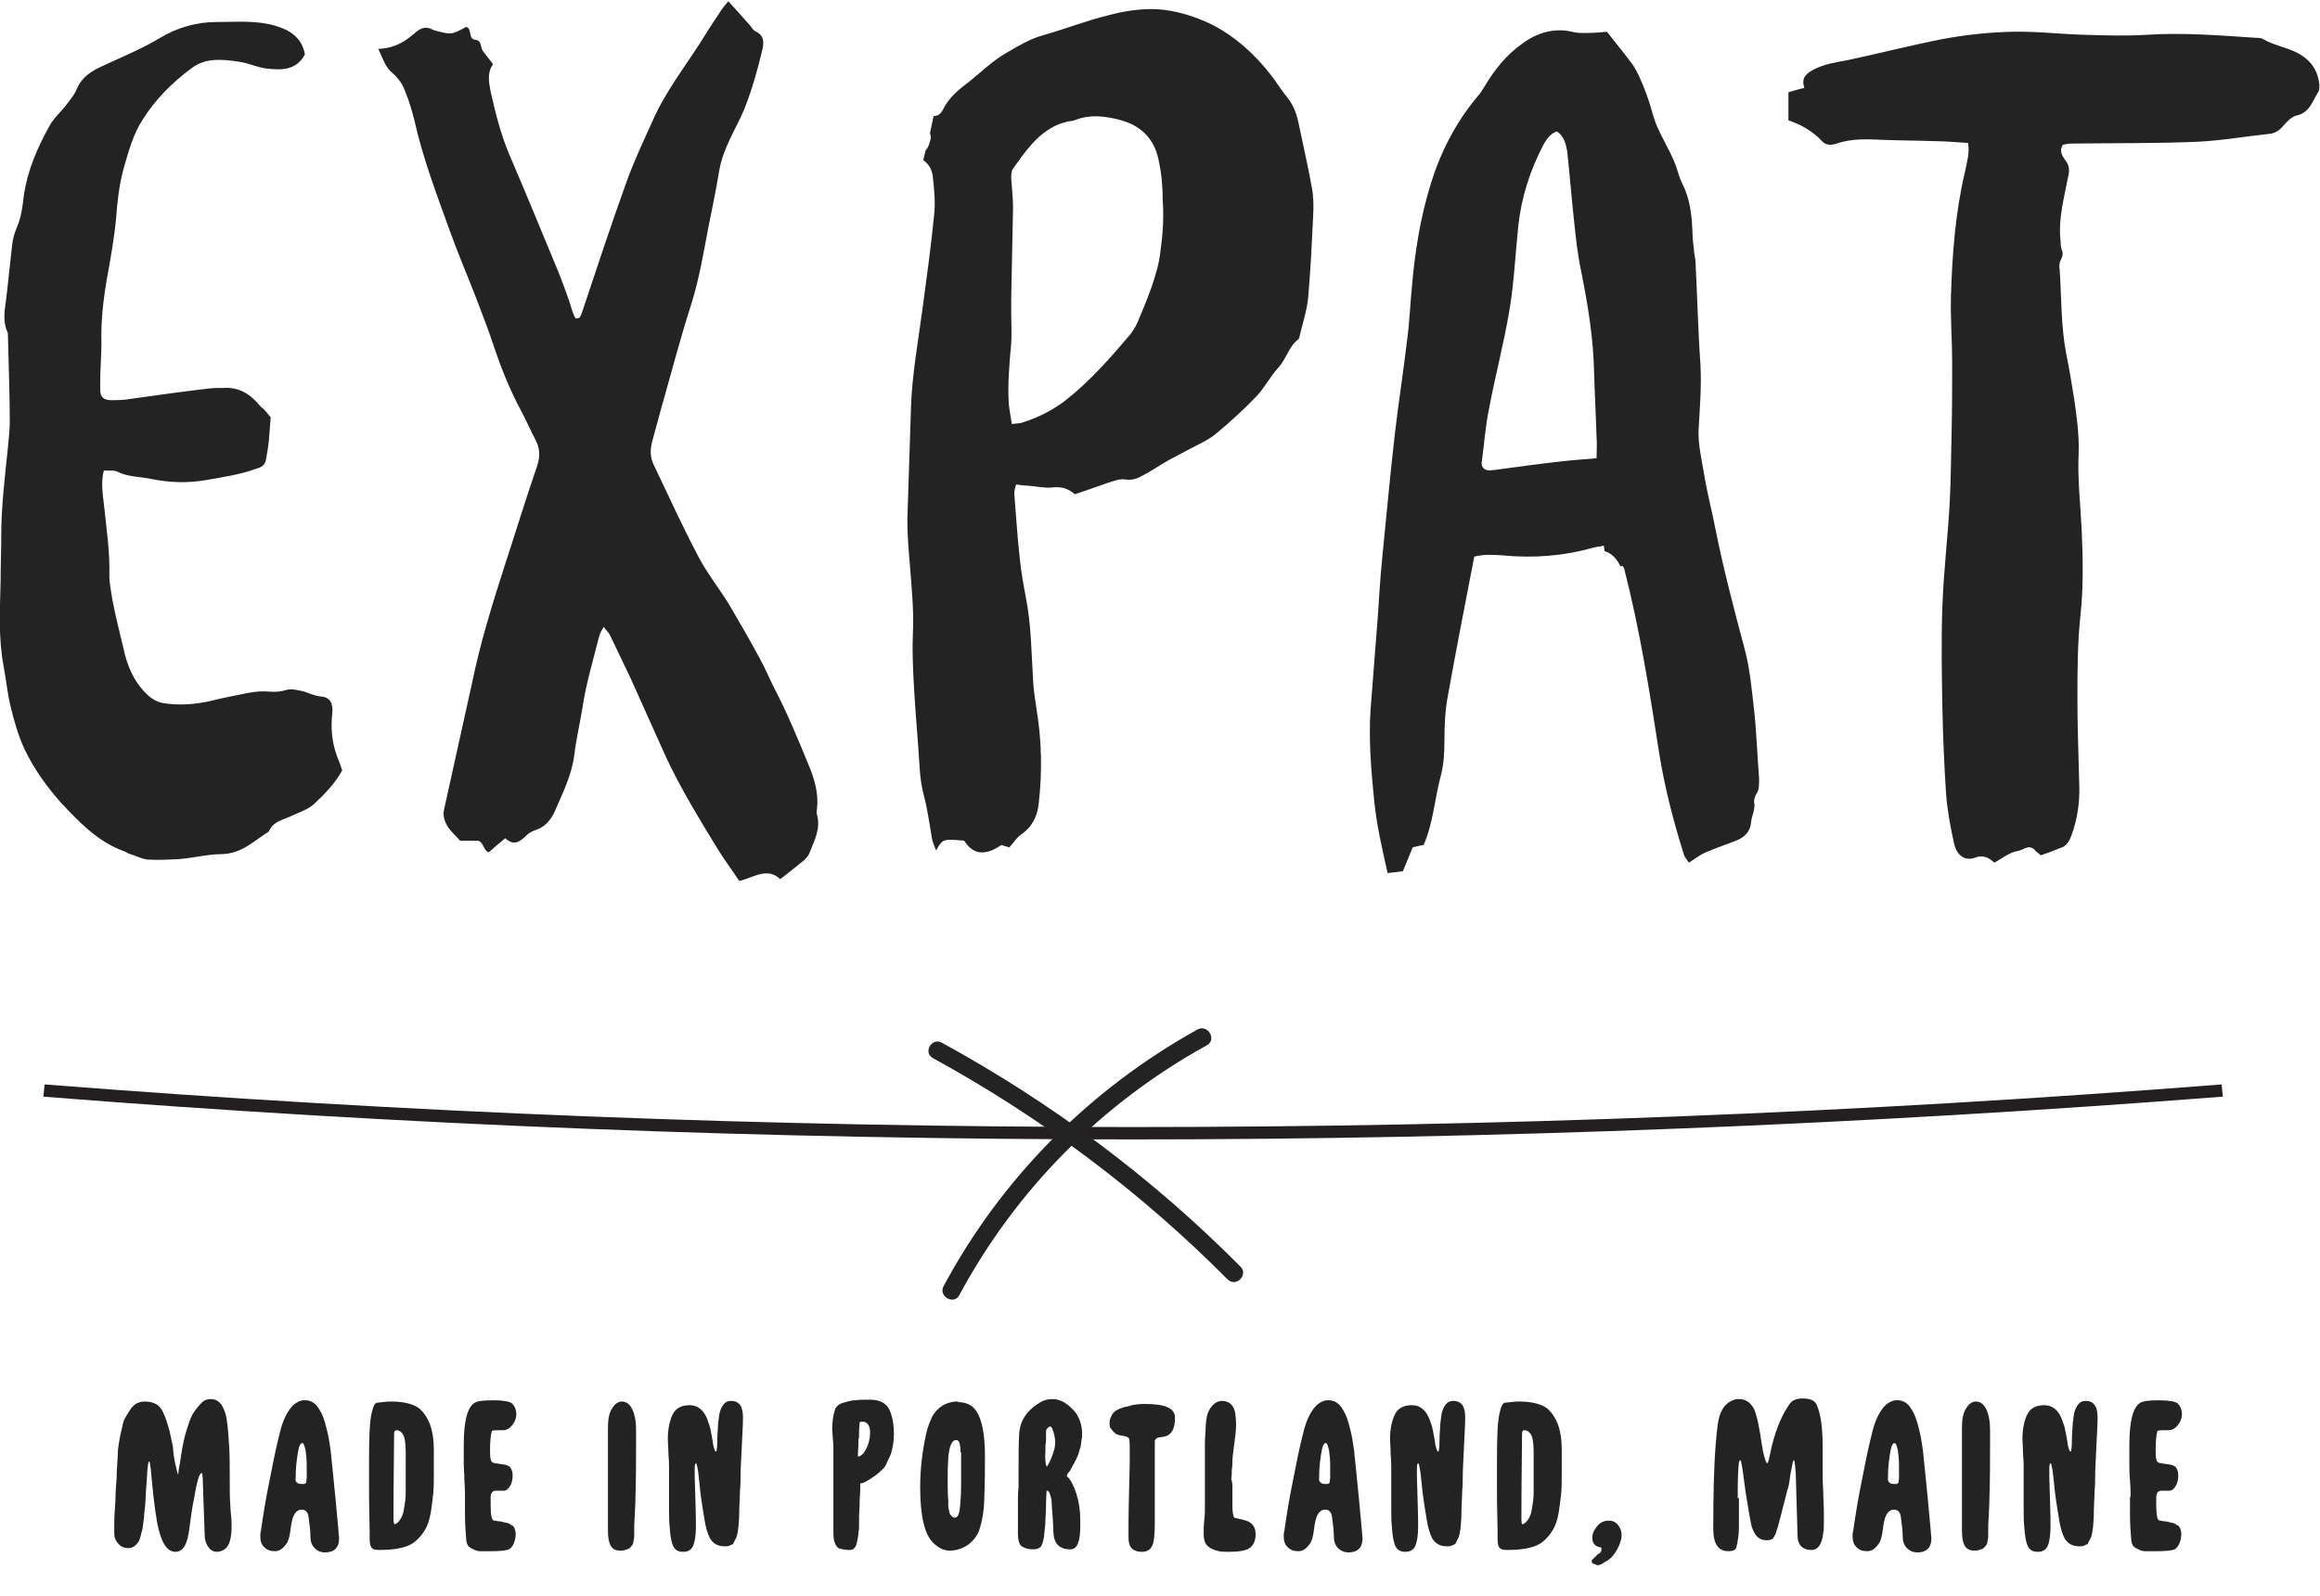 <?xml version="1.0" encoding="utf-8"?>
<!-- Generator: Adobe Illustrator 19.0.0, SVG Export Plug-In . SVG Version: 6.00 Build 0)  -->
<svg version="1.1" id="Layer_1" xmlns="http://www.w3.org/2000/svg" xmlns:xlink="http://www.w3.org/1999/xlink" x="0px" y="0px"
	 viewBox="-7 176.8 379.7 261.2" style="enable-background:new -7 176.8 379.7 261.2;" xml:space="preserve">
<style type="text/css">
	.st0{fill:#231F20;}
	.st1{fill:#232323;}
	.st2{enable-background:new    ;}
</style>
<g id="XMLID_339_">
	<g id="XMLID_92_">
		<g id="XMLID_100_">
			<path class="st0" d="M178.4,363.3c-59.6,0-119.2-2.3-178.3-7l0.2-2c118.2,9.3,238.1,9.3,356.3,0l0.2,2
				C297.6,360.9,238,363.3,178.4,363.3z"/>
		</g>
		<g id="XMLID_93_">
			<g id="XMLID_97_">
				<g id="XMLID_98_">
					<g id="XMLID_99_">
						<path class="st1" d="M150,388.8c9.3-17.3,23.3-31.4,40.5-40.9c1.7-0.9,0.2-3.5-1.5-2.6c-17.5,9.7-32,24.2-41.5,41.9
							C146.4,388.9,149.1,390.5,150,388.8L150,388.8z"/>
					</g>
				</g>
			</g>
			<g id="XMLID_94_">
				<g id="XMLID_95_">
					<g id="XMLID_96_">
						<path class="st1" d="M145.7,350c17.7,9.7,33.9,21.8,48.2,36.2c1.4,1.4,3.5-0.8,2.1-2.1c-14.5-14.6-30.9-26.8-48.8-36.6
							C145.5,346.5,144,349.1,145.7,350L145.7,350z"/>
					</g>
				</g>
			</g>
		</g>
	</g>
</g>
<g id="XMLID_336_">
	<g id="XMLID_40_" class="st2">
		<path class="st1" d="M22.1,418.1C22.1,418.1,22.1,418.1,22.1,418.1c0.1-0.1,0.1-0.1,0.1-0.2l0-0.1c0-0.3,0.2-1.1,0.4-2.5
			c0.2-1.4,0.4-2.3,0.5-2.8c0.1-0.5,0.3-1.2,0.6-2.1c0.3-1,0.6-1.8,1-2.4c0.4-0.6,0.9-1.2,1.4-1.7c0.3-0.3,0.8-0.5,1.4-0.5
			c0.7,0,1.3,0.3,1.8,1c0.4,0.7,0.7,1.5,0.8,2.3c0.2,1.3,0.3,2.8,0.4,4.3c0.1,1.5,0.1,3.3,0.1,5.3c0,2,0,3.5,0.1,4.5
			c0,0.2,0,0.7,0.1,1.5s0.1,1.5,0.1,1.9c0,2.1-0.4,3.4-1.3,3.9c-0.4,0.2-0.8,0.3-1.1,0.3c-0.6,0-1.1-0.3-1.4-0.8
			c-0.4-0.5-0.6-1.2-0.6-1.9l-0.3-8.6c0-1.1-0.1-1.6-0.2-1.6c-0.4,0-0.8,1.5-1.3,4.5c-0.2,0.8-0.4,2.3-0.7,4.5
			c-0.3,2.6-1,3.9-2.3,3.9c-1.4,0-2.4-1.6-3-4.9c-0.2-1.1-0.4-2.6-0.6-4.3c-0.2-1.7-0.3-3.1-0.4-4.1c-0.1-1-0.2-1.5-0.3-1.5
			c-0.1,0-0.2,0.5-0.3,1.6c0,0.6-0.1,1.6-0.2,3.1c-0.1,1.4-0.1,2.4-0.2,3.1c0,0.1-0.1,0.5-0.1,0.9c0,0.5-0.1,0.8-0.1,1
			c0,0.2-0.1,0.5-0.1,0.9c-0.1,0.4-0.1,0.7-0.2,0.9c-0.1,0.2-0.1,0.5-0.2,0.8c-0.1,0.3-0.2,0.6-0.3,0.8c-0.1,0.2-0.3,0.4-0.5,0.6
			c-0.3,0.3-0.7,0.5-1.2,0.5c-0.6,0-1.2-0.2-1.6-0.7c-0.5-0.5-0.7-1.1-0.7-1.7v-1.1c0-0.9,0-1.8,0.1-2.8c0-0.4,0.1-1.1,0.1-2
			c0-0.9,0.1-1.5,0.1-2c0-0.3,0.1-0.8,0.1-1.7c0-0.9,0.1-1.5,0.1-2c0-0.4,0.1-1.1,0.1-2c0.1-0.9,0.2-1.5,0.3-2
			c0.1-0.5,0.2-1.1,0.4-1.8c0.1-0.7,0.3-1.3,0.6-1.7c0.2-0.4,0.5-0.8,0.8-1.3c0.3-0.4,0.6-0.7,1-0.9c0.4-0.2,0.8-0.3,1.3-0.3
			c1.2,0,2.1,0.4,2.6,1.1c0.5,0.7,0.9,1.8,1.3,3.2c0.1,0.2,0.3,1.3,0.7,3.1C21.4,415.5,21.8,416.9,22.1,418.1z"/>
		<path class="st1" d="M42.4,423.9c-0.2,0-0.4,0-0.5,0.1c-0.5,0.2-0.8,0.7-1,1.3c-0.2,0.7-0.3,1.4-0.4,2.2c-0.1,0.8-0.3,1.4-0.5,1.8
			c-0.6,0.9-1.2,1.4-2,1.4s-1.3-0.2-1.8-0.7s-0.6-1.1-0.6-1.9c0-0.1,0-0.4,0.1-0.7c0.4-2.8,0.8-5.2,1.2-7.2c0.2-1,0.5-2.5,0.9-4.5
			c0.1-0.5,0.4-2,1-4.4c0.5-2.1,1.3-3.7,2.3-4.6c0.5-0.4,1.1-0.7,1.6-0.7c0.2,0,0.3,0,0.5,0c0.7,0.1,1.3,0.4,1.8,1.1
			s0.9,1.5,1.2,2.6s0.5,1.9,0.6,2.5c0.1,0.6,0.2,1.3,0.3,1.9c0.1,1.1,0.6,5.5,1.3,13.3c0,0.5,0.1,0.9,0.1,1.2c0,1.5-0.8,2.3-2.3,2.3
			c-0.6,0-1.2-0.2-1.7-0.7c-0.5-0.5-0.7-1.1-0.7-2c0-0.7-0.1-1.7-0.3-3.1C43.4,424.3,43,423.9,42.4,423.9z M41.8,419.6
			c0.2,0.1,0.5,0.1,0.9,0.1c0.2,0,0.3-0.1,0.4-0.2c0-0.2,0.1-0.5,0.1-0.9c0-0.2,0-0.5,0-0.9s0-0.8,0-1.1c0-0.9-0.1-1.8-0.2-2.5
			c-0.2-0.7-0.3-1.1-0.5-1.1c-0.4,0-0.6,0.6-0.8,1.9c-0.2,1.3-0.3,2.4-0.3,3.4v0.4C41.3,419.1,41.4,419.4,41.8,419.6z"/>
		<path class="st1" d="M64,414c0,0.3,0,0.6,0,1.1c0,0.5,0,0.9,0,1.1v1.6c0,1.4,0,2.6-0.1,3.5c-0.1,0.9-0.2,1.9-0.4,3.1
			c-0.2,1.1-0.5,2.1-1,2.9c-0.5,0.8-1.1,1.5-1.8,2c-1.1,0.8-3,1.2-5.6,1.2c-0.7,0-1.1-0.1-1.3-0.4s-0.3-0.7-0.3-1.5V428v-0.6
			c-0.1-3.7-0.1-6-0.1-6.9v-4.7c0-4,0.1-6.6,0.5-8c0.2-0.9,0.5-1.4,0.8-1.4c0.9-0.1,1.6-0.2,2.2-0.2h0.1c2.1,0,3.7,0.4,4.7,1.2
			C63.2,408.8,64,410.9,64,414z M57.4,425v0.5c0,0.5,0.1,0.8,0.2,0.8c0.1,0,0.2-0.1,0.5-0.3c0.4-0.4,0.7-0.9,0.9-1.6
			c0.1-0.5,0.2-1.1,0.3-1.8c0.1-0.7,0.1-1.3,0.1-1.8c0-0.5,0-1.1,0-2c0-0.8,0-1.3,0-1.3c0-0.4,0-1.1,0-2v-1.1c0-1.5-0.2-2.5-0.5-2.9
			c-0.3-0.4-0.6-0.6-1-0.6c-0.3,0-0.4,0.2-0.4,0.7C57.5,414.3,57.4,418.8,57.4,425z"/>
		<path class="st1" d="M69.1,421.8c0-0.6,0-1.5-0.1-2.7c0-1.1-0.1-2-0.1-2.6c0-0.4,0-0.9,0-1.7s0-1.2,0-1.5c0-3.9,0.6-6.2,1.8-6.9
			c0.5-0.3,1.5-0.4,3.1-0.4c1.6,0,2.6,0.2,3,0.5c0.4,0.4,0.7,1,0.7,1.8c0,0.4-0.1,0.8-0.3,1.2c-0.5,0.9-1.1,1.4-1.9,1.4h-0.4h-0.5
			c-0.3,0-0.6,0-0.9,0.1c-0.2,0.7-0.3,1.8-0.3,3.2c0,1.2,0.1,1.9,0.5,2c0.2,0.1,0.5,0.1,1,0.2c0.5,0.1,0.9,0.1,1.2,0.2
			c0.3,0.1,0.6,0.3,0.7,0.5c0.2,0.3,0.3,0.7,0.3,1.2c0,0.6-0.1,1.2-0.4,1.7c-0.3,0.5-0.6,0.8-1.1,0.8c-0.1,0-0.3,0-0.6,0
			c-0.3,0-0.6,0-0.7,0c-0.5,0-0.8,0.4-0.8,1.1v0.4v0.2c0,0.1,0,0.2,0,0.4c0,0.2,0,0.3,0,0.4c0,1.6,0.2,2.4,0.6,2.4
			c0.1,0,0.3,0,0.6,0.1c0.3,0,0.5,0,0.6,0.1c0.1,0,0.3,0,0.5,0.1c0.2,0,0.4,0.1,0.5,0.1c0.1,0,0.3,0.1,0.4,0.2s0.3,0.2,0.4,0.2
			c0.3,0.3,0.5,0.8,0.5,1.4c0,0.5-0.1,1-0.3,1.5c-0.2,0.5-0.5,0.8-0.8,1c-0.5,0.2-1.5,0.3-3,0.3c-0.8,0-1.3,0-1.7,0
			c-0.4,0-0.8-0.1-1.3-0.4c-0.5-0.2-0.8-0.5-0.9-1c0,0-0.1-0.2-0.1-0.6c-0.1-1.1-0.2-2.5-0.2-4.2V421.8z"/>
		<path class="st1" d="M97.1,412.3v1.4c0,2.3,0,5.1-0.1,8.2c0,1.1-0.1,2.6-0.2,4.6c0,0.2,0,0.5,0,0.9c0,0.4,0,0.7,0,0.8
			c0,0.1,0,0.4-0.1,0.7c0,0.3-0.1,0.5-0.1,0.6c-0.1,0.1-0.1,0.3-0.3,0.4c-0.1,0.2-0.3,0.3-0.4,0.4c-0.2,0.1-0.4,0.1-0.6,0.2
			c-0.2,0.1-0.5,0.1-0.8,0.1c-0.8,0-1.3-0.3-1.6-0.9c-0.3-0.6-0.4-1.4-0.4-2.5c0-0.4,0-1.1,0-2.1c0-1,0-1.7,0-2.2v-6.4
			c0-0.6,0-1.6,0-3c0-1.4,0-2.4,0-3c0-1.4,0.2-2.5,0.7-3.2c0.4-0.7,1-1.1,1.6-1.1c0.8,0,1.5,0.6,1.9,1.8c0.3,0.9,0.4,1.8,0.4,2.9
			V412.3z"/>
		<path class="st1" d="M114.6,408.8c0,1-0.1,2.7-0.2,4.8c-0.1,2.2-0.2,3.8-0.2,4.8c0,0.6,0,1.5-0.1,2.6c0,1.1-0.1,1.9-0.1,2.6
			c0,2.4-0.2,4.1-0.5,4.9v0c0,0-0.1,0.1-0.1,0.2c-0.1,0.1-0.1,0.2-0.1,0.2c0,0-0.1,0.1-0.1,0.2c-0.1,0.1-0.1,0.1-0.1,0.2
			c0,0-0.1,0.1-0.1,0.2c-0.1,0.1-0.1,0.1-0.2,0.1c-0.1,0-0.1,0.1-0.2,0.1c-0.1,0-0.2,0.1-0.2,0.1c-0.3,0.1-0.5,0.1-0.8,0.1
			c-1.2,0-1.9-0.5-2.4-1.3c-0.4-0.8-0.7-1.8-0.9-3.1s-0.5-2.9-0.7-4.7c-0.2-1.8-0.3-3-0.4-3.5c-0.1-0.6-0.2-1-0.3-1
			c-0.1,0-0.2,0.3-0.2,0.8c0,0.1,0,0.4,0,0.7c0,0.3,0,0.6,0,0.7c0.1,3.5,0.2,6.2,0.2,8.1c0,1.6-0.2,2.7-0.5,3.3
			c-0.3,0.6-0.8,0.9-1.6,0.9s-1.3-0.3-1.6-0.9c-0.3-0.6-0.5-1.6-0.6-3.2c-0.1-0.9-0.1-2-0.1-3.3c0-0.1,0-0.3,0-0.6s0-0.5,0-0.7v-4.9
			c0-0.5,0-1.3-0.1-2.4c0-1.1-0.1-1.9-0.1-2.4c0-1.7,0.3-3.1,0.8-4.1c0.5-1,1.4-1.5,2.8-1.5c1.3,0,2.3,0.8,2.9,2.4
			c0.1,0.4,0.3,0.8,0.4,1.2s0.2,1,0.3,1.5c0.1,0.6,0.2,1,0.2,1.3c0.2,0.8,0.3,1.2,0.5,1.2c0.1,0,0.2-0.7,0.2-2.1
			c0-0.8,0.1-1.4,0.1-1.9c0-0.5,0.1-1.1,0.2-1.9c0.1-0.8,0.4-1.4,0.7-1.8c0.3-0.4,0.7-0.6,1.2-0.6C114,406.1,114.6,407,114.6,408.8z
			"/>
		<path class="st1" d="M135.4,405.9c1.6,0,2.7,0.6,3.2,1.7c0.5,1.2,0.7,2.5,0.7,3.9c0,1.2-0.2,2.3-0.5,3.3c-0.1,0.2-0.2,0.5-0.5,1.1
			s-0.4,0.9-0.5,1c-0.5,0.6-1.2,1.2-2.1,1.8s-1.5,0.9-1.8,0.9h-0.1h0c0,0.5,0,1.4-0.1,2.7c0,1.3-0.1,2.2-0.1,2.6c0,0.2,0,0.6,0,1.2
			s0,1.1-0.1,1.5c0,0.5-0.1,0.9-0.2,1.4c-0.1,0.5-0.2,0.9-0.4,1.1c-0.2,0.3-0.5,0.4-0.8,0.4c-0.7,0-1.2-0.1-1.6-0.2
			c-0.4-0.1-0.6-0.4-0.8-0.8c-0.2-0.4-0.3-1-0.3-1.8c0-1.4,0-3.4,0-6.2c0-2.7,0-4.8,0-6.1c0-0.2,0-0.4,0-0.8c0-0.4,0-0.6,0-0.8
			c0-0.3,0-0.8-0.1-1.5c0-0.7-0.1-1.3-0.1-1.6c0-1.3,0.2-2.4,0.5-3.3c0.2-0.4,0.6-0.8,1.3-1c0.7-0.2,1.4-0.4,1.9-0.4
			C133.7,405.9,134.5,405.9,135.4,405.9z M133.4,415v0.1c0,0.1,0,0.1,0.1,0.1c0.2,0,0.5-0.2,0.8-0.5c0.8-1.1,1.1-2.3,1.1-3.5
			c0-0.5-0.1-0.9-0.3-1.2c-0.2-0.3-0.5-0.5-0.9-0.5c-0.2,0-0.4,0-0.5,0.1c0,0.4-0.1,0.9-0.1,1.5c0,0.7,0,1.1-0.1,1.3
			C133.5,413.7,133.4,414.5,133.4,415z"/>
		<path class="st1" d="M149.8,406.3c1.3,0,2.4,0.5,3,1.5c0.9,1.3,1.4,3.8,1.4,7.3c0,2.1,0,4.3-0.1,6.5c0,2.1-0.3,3.9-0.7,5.2
			c-0.3,1.2-1,2.1-1.9,2.8c-1,0.7-2,1-3.1,1c-0.9,0-1.8-0.4-2.7-1.3c-1.4-1.4-2.1-4.4-2.1-9.1c0-2.7,0.3-5.7,1-8.8
			c0.2-1,0.6-1.9,1-2.8c0.9-1.5,2.2-2.3,3.9-2.4H149.8z M150.2,414.5c0-1.3-0.2-2-0.7-2c-0.7,0-1.1,0.9-1.3,2.8c0,0,0,0.1,0,0.1
			l0,0.2c-0.1,1.1-0.1,2.3-0.1,3.8c0,0.8,0,1.8,0.1,3.1c0,0.1,0,0.2,0,0.4c0,0.2,0,0.4,0,0.5c0,0.1,0,0.3,0.1,0.5
			c0,0.2,0.1,0.4,0.1,0.5c0,0.1,0.1,0.3,0.2,0.4c0.1,0.1,0.2,0.2,0.3,0.3s0.2,0.1,0.4,0.1c0.4,0,0.7-0.5,0.8-1.6
			c0.1-0.9,0.2-2.2,0.2-3.9c0-0.3,0-0.7,0-1.3s0-1,0-1.2V414.5z"/>
		<path class="st1" d="M159.8,411.6c0.1-2.3,1.3-4,3.5-5.3c0.5-0.3,1.2-0.5,2-0.5c1.3,0,2.6,0.8,3.8,2.3c0.6,0.9,1,2,1,3.4
			c0,0.3,0,0.7-0.1,1c0,0.3-0.1,0.6-0.1,0.8s-0.1,0.5-0.2,0.8c-0.1,0.3-0.2,0.6-0.2,0.7c0,0.1-0.2,0.4-0.3,0.7
			c-0.2,0.4-0.3,0.6-0.3,0.6c0,0.1-0.2,0.3-0.4,0.7l-0.3,0.6c0,0-0.1,0.2-0.3,0.4c-0.2,0.2-0.3,0.5-0.3,0.6c0,0,0,0.1,0.1,0.1
			c0.6,0.6,1.1,1.6,1.5,2.9c0.4,1.3,0.6,2.7,0.6,4v1.3c0,2.4-0.5,3.7-1.6,3.7c-1.8,0-2.7-0.9-2.8-2.8c0-0.1,0-0.9-0.1-2.3
			s-0.2-2.4-0.2-3c-0.2-0.9-0.4-1.4-0.6-1.5h-0.1c-0.1,0-0.1,0-0.1,0c0,0.3-0.1,1-0.1,2.3s-0.1,2.1-0.1,2.4c0,0.3,0,0.8-0.1,1.5
			s-0.1,1.3-0.2,1.7c-0.1,0.5-0.2,0.8-0.4,1.2c-0.2,0.3-0.7,0.5-1.3,0.5c-0.8,0-1.5-0.2-2-0.6c-0.3-0.3-0.5-1-0.5-1.9v-0.9V426
			c0-0.4,0-1,0-1.9c0-0.8,0-1.5,0-1.9c0-0.4,0-1.1,0.1-1.9c0-0.8,0-1.5,0-1.9C159.7,415.3,159.7,413,159.8,411.6z M164.3,416.9
			c0.3-0.4,0.6-1,0.9-1.8c0.3-0.8,0.5-1.5,0.5-2.1c0-0.9-0.2-1.7-0.5-2.4c-0.1-0.2-0.2-0.3-0.3-0.3c-0.2,0-0.3,0.1-0.5,0.3
			c-0.2,0.2-0.2,0.4-0.2,0.6c0,0.2,0,0.6,0,1c0,0.4,0,0.8-0.1,1.1c0,0.3,0,0.6,0,0.9v0.1C164,415.5,164.1,416.3,164.3,416.9
			L164.3,416.9z"/>
		<path class="st1" d="M180.4,406.6c3.3,0,4.9,0.7,4.9,2.2v0.1c0,1.5-0.4,2.5-1.3,2.9c-0.2,0.1-0.6,0.2-1.4,0.3
			c-0.1,0-0.2,0-0.2,0.1c-0.1,0-0.1,0-0.2,0.1c0,0-0.1,0.1-0.1,0.1c0,0,0,0.1-0.1,0.2c0,0.1,0,0.1,0,0.2s0,0.1,0,0.2
			c0,0.1,0,0.2,0,0.2v2.1c0,0.9,0,2.2,0,4c0,1.8,0,3.1,0,4v0.6v0.5c0,0.2,0,0.6,0,1.1v0.5c0,1.7-0.1,2.9-0.3,3.5
			c-0.3,0.9-0.9,1.3-1.8,1.3c-1.2,0-1.9-0.5-2.1-1.4c-0.1-0.4-0.1-0.8-0.1-1.3c0-0.2,0-0.5,0-0.9c0-0.4,0-0.7,0-1
			c0-2.3,0.1-5.6,0.2-10c0-0.3,0-0.7,0-1.2c0-0.5,0-0.8,0-1v-0.2c0-0.4,0-0.9-0.1-1.5c0-0.1-0.2-0.2-0.3-0.3
			c-0.3-0.1-0.6-0.2-0.9-0.2c-0.3-0.1-0.6-0.1-0.7-0.2c-0.1,0-0.3-0.1-0.5-0.3c-0.2-0.2-0.4-0.4-0.6-0.7c-0.2-0.2-0.2-0.6-0.2-1v0
			c0-0.3,0.1-0.6,0.2-0.8c0.2-0.6,0.6-1,1-1.2c0.4-0.2,1-0.5,1.8-0.6C178.4,406.7,179.3,406.6,180.4,406.6z"/>
		<path class="st1" d="M194.7,420.5c0,0.2,0,0.5,0,0.8s0,0.6,0,0.8c0,0.1,0,0.3,0,0.6c0,0.3,0,0.5,0,0.6c0,0.9,0.1,1.6,0.3,1.9
			c0.2,0.1,0.5,0.1,0.8,0.2s0.6,0.1,0.8,0.2c1.3,0.3,1.9,1.1,1.9,2.3c0,1-0.3,1.8-1,2.3c-0.6,0.4-1.7,0.6-3.3,0.6h-0.3
			c-0.5,0-0.9,0-1.4-0.1c-0.5-0.1-1-0.3-1.4-0.5c-0.6-0.4-0.9-0.8-1-1.4c-0.1-0.3-0.1-0.7-0.1-1.1c0-0.5,0-1.2,0.1-2.1
			s0.1-1.5,0.1-1.9c0-0.5,0-1.3,0-2.4v-2.8v-5.2c0-0.3,0-1.1,0.1-2.2c0-1.4,0.2-2.4,0.3-2.8c0.4-1.1,1-1.8,1.8-2.1
			c0.2,0,0.3-0.1,0.5-0.1c1.2,0,1.9,0.6,2.2,1.7c0.1,0.5,0.2,1.3,0.2,2.2c0,0.8-0.1,1.8-0.3,3.2c-0.2,1.4-0.3,2.3-0.3,2.8
			c0,0.3,0,0.8-0.1,1.4c0,0.6,0,1.1-0.1,1.5C194.7,419.3,194.7,419.8,194.7,420.5z"/>
		<path class="st1" d="M209.9,423.9c-0.2,0-0.4,0-0.5,0.1c-0.5,0.2-0.8,0.7-1,1.3c-0.2,0.7-0.3,1.4-0.4,2.2
			c-0.1,0.8-0.3,1.4-0.5,1.8c-0.6,0.9-1.2,1.4-2,1.4c-0.8,0-1.3-0.2-1.8-0.7s-0.6-1.1-0.6-1.9c0-0.1,0-0.4,0.1-0.7
			c0.4-2.8,0.8-5.2,1.2-7.2c0.2-1,0.5-2.5,0.9-4.5c0.1-0.5,0.4-2,1-4.4c0.5-2.1,1.3-3.7,2.3-4.6c0.5-0.4,1.1-0.7,1.6-0.7
			c0.2,0,0.3,0,0.5,0c0.7,0.1,1.3,0.4,1.8,1.1s0.9,1.5,1.2,2.6s0.5,1.9,0.6,2.5c0.1,0.6,0.2,1.3,0.3,1.9c0.1,1.1,0.6,5.5,1.3,13.3
			c0,0.5,0.1,0.9,0.1,1.2c0,1.5-0.8,2.3-2.3,2.3c-0.6,0-1.2-0.2-1.7-0.7c-0.5-0.5-0.7-1.1-0.7-2c0-0.7-0.1-1.7-0.3-3.1
			C210.9,424.3,210.5,423.9,209.9,423.9z M209.3,419.6c0.2,0.1,0.5,0.1,0.9,0.1c0.2,0,0.3-0.1,0.4-0.2c0-0.2,0.1-0.5,0.1-0.9
			c0-0.2,0-0.5,0-0.9s0-0.8,0-1.1c0-0.9-0.1-1.8-0.2-2.5c-0.2-0.7-0.3-1.1-0.5-1.1c-0.4,0-0.6,0.6-0.8,1.9c-0.2,1.3-0.3,2.4-0.3,3.4
			v0.4C208.8,419.1,209,419.4,209.3,419.6z"/>
		<path class="st1" d="M232.8,408.8c0,1-0.1,2.7-0.2,4.8c-0.1,2.2-0.2,3.8-0.2,4.8c0,0.6,0,1.5-0.1,2.6c0,1.1-0.1,1.9-0.1,2.6
			c0,2.4-0.2,4.1-0.5,4.9v0c0,0-0.1,0.1-0.1,0.2c-0.1,0.1-0.1,0.2-0.1,0.2c0,0-0.1,0.1-0.1,0.2s-0.1,0.1-0.1,0.2
			c0,0-0.1,0.1-0.1,0.2c-0.1,0.1-0.1,0.1-0.2,0.1c-0.1,0-0.1,0.1-0.2,0.1c-0.1,0-0.2,0.1-0.2,0.1c-0.3,0.1-0.5,0.1-0.8,0.1
			c-1.2,0-1.9-0.5-2.4-1.3c-0.4-0.8-0.7-1.8-0.9-3.1c-0.2-1.3-0.5-2.9-0.7-4.7c-0.2-1.8-0.3-3-0.4-3.5c-0.1-0.6-0.2-1-0.3-1
			c-0.1,0-0.2,0.3-0.2,0.8c0,0.1,0,0.4,0,0.7c0,0.3,0,0.6,0,0.7c0.1,3.5,0.2,6.2,0.2,8.1c0,1.6-0.2,2.7-0.5,3.3
			c-0.3,0.6-0.8,0.9-1.6,0.9c-0.8,0-1.3-0.3-1.6-0.9c-0.3-0.6-0.5-1.6-0.6-3.2c-0.1-0.9-0.1-2-0.1-3.3c0-0.1,0-0.3,0-0.6
			s0-0.5,0-0.7v-4.9c0-0.5,0-1.3-0.1-2.4c0-1.1-0.1-1.9-0.1-2.4c0-1.7,0.3-3.1,0.8-4.1c0.5-1,1.4-1.5,2.8-1.5c1.3,0,2.3,0.8,2.9,2.4
			c0.1,0.4,0.3,0.8,0.4,1.2c0.1,0.4,0.2,1,0.3,1.5c0.1,0.6,0.2,1,0.2,1.3c0.2,0.8,0.3,1.2,0.5,1.2c0.1,0,0.2-0.7,0.2-2.1
			c0-0.8,0.1-1.4,0.1-1.9c0-0.5,0.1-1.1,0.2-1.9c0.1-0.8,0.4-1.4,0.7-1.8s0.7-0.6,1.2-0.6C232.2,406.1,232.8,407,232.8,408.8z"/>
		<path class="st1" d="M248.6,414c0,0.3,0,0.6,0,1.1s0,0.9,0,1.1v1.6c0,1.4,0,2.6-0.1,3.5c-0.1,0.9-0.2,1.9-0.4,3.1
			c-0.2,1.1-0.5,2.1-1,2.9c-0.5,0.8-1.1,1.5-1.8,2c-1.1,0.8-3,1.2-5.6,1.2c-0.7,0-1.1-0.1-1.3-0.4c-0.2-0.2-0.3-0.7-0.3-1.5V428
			v-0.6c-0.1-3.7-0.1-6-0.1-6.9v-4.7c0-4,0.1-6.6,0.5-8c0.2-0.9,0.5-1.4,0.8-1.4c0.9-0.1,1.6-0.2,2.2-0.2h0.1c2.1,0,3.7,0.4,4.7,1.2
			C247.8,408.8,248.6,410.9,248.6,414z M242,425v0.5c0,0.5,0.1,0.8,0.2,0.8c0.1,0,0.2-0.1,0.5-0.3c0.4-0.4,0.7-0.9,0.9-1.6
			c0.1-0.5,0.2-1.1,0.3-1.8c0.1-0.7,0.1-1.3,0.1-1.8c0-0.5,0-1.1,0-2s0-1.3,0-1.3c0-0.4,0-1.1,0-2v-1.1c0-1.5-0.2-2.5-0.5-2.9
			c-0.3-0.4-0.6-0.6-1-0.6c-0.3,0-0.4,0.2-0.4,0.7C242.1,414.3,242,418.8,242,425z"/>
		<path class="st1" d="M253.6,428.5c0-0.7,0.3-1.3,0.8-1.9s1.1-0.9,1.9-0.9c0.6,0,1.1,0.2,1.5,0.7c0.4,0.5,0.6,1,0.6,1.7
			c0,0.4-0.1,0.7-0.2,1.1c-0.6,1.7-1.5,2.8-2.6,3.3c-0.4,0.3-0.8,0.5-1.1,0.5c-0.2,0-0.3-0.1-0.5-0.2c-0.3,0-0.5-0.2-0.5-0.4
			c0-0.1,0-0.2,0.1-0.3c0.1-0.1,0.2-0.2,0.3-0.3c0.1-0.1,0.2-0.2,0.3-0.3c0.1-0.1,0.2-0.2,0.3-0.3l0.2-0.1c0.3-0.2,0.4-0.4,0.4-0.7
			v-0.3C254.1,430,253.6,429.4,253.6,428.5z"/>
		<path class="st1" d="M277.6,422c0,0.4,0,1,0,2c0,0.9,0,1.6,0,2.1v0.7c0,1.2-0.2,2.3-0.4,3.2c-0.1,0.5-0.6,0.7-1.3,0.7
			c-1.7,0-2.5-1.2-2.5-3.7c0-5.5,0.1-10.1,0.4-13.8c0.2-2.5,0.4-4.2,0.8-5.1c0.5-1.3,1.4-2,2.6-2.3c0.1,0,0.3,0,0.5,0
			c0.6,0,1.1,0.2,1.6,0.6c0.4,0.4,0.8,0.9,1,1.6c0.2,0.7,0.4,1.4,0.5,2c0.1,0.7,0.3,1.4,0.4,2.3s0.3,1.5,0.3,1.9
			c0.3,1.4,0.6,2.1,0.7,2.1c0.1,0,0.2-0.2,0.3-0.6c0.1-0.4,0.2-0.9,0.3-1.4c0.1-0.5,0.2-0.8,0.2-0.9c0.8-3.1,1.8-5.3,2.9-6.8
			c0.4-0.6,1.1-0.9,2.1-0.9c1.2,0,2,0.3,2.3,1c0.7,1.5,1,3.8,1,6.9c0,0.5,0,1.2,0,2.1c0,1,0,1.7,0,2.1c0,0.7,0,1.7,0.1,3.1
			c0,1.4,0.1,2.4,0.1,3.2c0,0.2,0,0.4,0,0.8c0,0.4,0,0.7,0,0.9c0,0.7,0,1.3-0.1,1.9c-0.2,1.9-0.9,2.8-1.9,2.8
			c-1.4,0-2.2-0.7-2.3-2.1c0-0.1-0.1-3.6-0.3-10.4c-0.1-1.4-0.2-2.2-0.3-2.2c-0.1,0-0.2,0.3-0.3,0.9c-0.1,0.6-0.3,1.4-0.4,2.3
			s-0.3,1.5-0.4,1.8c-0.6,2.4-1.1,4.3-1.5,5.8c0,0.1-0.1,0.3-0.2,0.6s-0.2,0.6-0.2,0.7c-0.1,0.1-0.2,0.3-0.3,0.5
			c-0.1,0.2-0.3,0.4-0.5,0.4c-0.2,0.1-0.4,0.1-0.7,0.1c-1.2,0-1.9-0.7-2.4-2.2c-0.2-0.7-0.5-2.6-1-5.6c-0.4-3-0.6-4.6-0.7-4.8
			c0-0.3-0.1-0.5-0.2-0.5s-0.1,0.1-0.2,0.4c-0.1,0.7-0.2,2.3-0.2,5V422z"/>
		<path class="st1" d="M303,423.9c-0.2,0-0.4,0-0.5,0.1c-0.5,0.2-0.8,0.7-1,1.3c-0.2,0.7-0.3,1.4-0.4,2.2c-0.1,0.8-0.3,1.4-0.5,1.8
			c-0.6,0.9-1.2,1.4-2,1.4c-0.8,0-1.3-0.2-1.8-0.7s-0.6-1.1-0.6-1.9c0-0.1,0-0.4,0.1-0.7c0.4-2.8,0.8-5.2,1.2-7.2
			c0.2-1,0.5-2.5,0.9-4.5c0.1-0.5,0.4-2,1-4.4c0.5-2.1,1.3-3.7,2.3-4.6c0.5-0.4,1.1-0.7,1.6-0.7c0.2,0,0.3,0,0.5,0
			c0.7,0.1,1.3,0.4,1.8,1.1s0.9,1.5,1.2,2.6s0.5,1.9,0.6,2.5c0.1,0.6,0.2,1.3,0.3,1.9c0.1,1.1,0.6,5.5,1.3,13.3
			c0,0.5,0.1,0.9,0.1,1.2c0,1.5-0.8,2.3-2.3,2.3c-0.6,0-1.2-0.2-1.7-0.7c-0.5-0.5-0.7-1.1-0.7-2c0-0.7-0.1-1.7-0.3-3.1
			C304,424.3,303.6,423.9,303,423.9z M302.4,419.6c0.2,0.1,0.5,0.1,0.9,0.1c0.2,0,0.3-0.1,0.4-0.2c0-0.2,0.1-0.5,0.1-0.9
			c0-0.2,0-0.5,0-0.9s0-0.8,0-1.1c0-0.9-0.1-1.8-0.2-2.5c-0.2-0.7-0.3-1.1-0.5-1.1c-0.4,0-0.6,0.6-0.8,1.9c-0.2,1.3-0.3,2.4-0.3,3.4
			v0.4C301.9,419.1,302.1,419.4,302.4,419.6z"/>
		<path class="st1" d="M318.7,412.3v1.4c0,2.3,0,5.1-0.1,8.2c0,1.1-0.1,2.6-0.2,4.6c0,0.2,0,0.5,0,0.9c0,0.4,0,0.7,0,0.8
			c0,0.1,0,0.4-0.1,0.7c0,0.3-0.1,0.5-0.1,0.6c-0.1,0.1-0.1,0.3-0.3,0.4c-0.1,0.2-0.3,0.3-0.4,0.4c-0.2,0.1-0.4,0.1-0.6,0.2
			c-0.2,0.1-0.5,0.1-0.8,0.1c-0.8,0-1.3-0.3-1.6-0.9c-0.3-0.6-0.4-1.4-0.4-2.5c0-0.4,0-1.1,0-2.1s0-1.7,0-2.2v-6.4c0-0.6,0-1.6,0-3
			c0-1.4,0-2.4,0-3c0-1.4,0.2-2.5,0.7-3.2c0.4-0.7,1-1.1,1.6-1.1c0.8,0,1.5,0.6,1.9,1.8c0.3,0.9,0.4,1.8,0.4,2.9V412.3z"/>
		<path class="st1" d="M336.3,408.8c0,1-0.1,2.7-0.2,4.8c-0.1,2.2-0.2,3.8-0.2,4.8c0,0.6,0,1.5-0.1,2.6c0,1.1-0.1,1.9-0.1,2.6
			c0,2.4-0.2,4.1-0.5,4.9v0c0,0-0.1,0.1-0.1,0.2c-0.1,0.1-0.1,0.2-0.1,0.2c0,0-0.1,0.1-0.1,0.2c-0.1,0.1-0.1,0.1-0.1,0.2
			c0,0-0.1,0.1-0.1,0.2c-0.1,0.1-0.1,0.1-0.2,0.1s-0.1,0.1-0.2,0.1c-0.1,0-0.2,0.1-0.2,0.1c-0.3,0.1-0.5,0.1-0.8,0.1
			c-1.2,0-1.9-0.5-2.4-1.3c-0.4-0.8-0.7-1.8-0.9-3.1c-0.2-1.3-0.5-2.9-0.7-4.7s-0.3-3-0.4-3.5c-0.1-0.6-0.2-1-0.3-1
			c-0.1,0-0.2,0.3-0.2,0.8c0,0.1,0,0.4,0,0.7s0,0.6,0,0.7c0.1,3.5,0.2,6.2,0.2,8.1c0,1.6-0.2,2.7-0.5,3.3c-0.3,0.6-0.8,0.9-1.6,0.9
			c-0.8,0-1.3-0.3-1.6-0.9c-0.3-0.6-0.5-1.6-0.6-3.2c-0.1-0.9-0.1-2-0.1-3.3c0-0.1,0-0.3,0-0.6s0-0.5,0-0.7v-4.9
			c0-0.5,0-1.3-0.1-2.4c0-1.1-0.1-1.9-0.1-2.4c0-1.7,0.3-3.1,0.8-4.1s1.4-1.5,2.8-1.5c1.3,0,2.3,0.8,2.9,2.4
			c0.1,0.4,0.3,0.8,0.4,1.2c0.1,0.4,0.2,1,0.3,1.5c0.1,0.6,0.2,1,0.2,1.3c0.2,0.8,0.3,1.2,0.5,1.2c0.1,0,0.2-0.7,0.2-2.1
			c0-0.8,0.1-1.4,0.1-1.9c0-0.5,0.1-1.1,0.2-1.9s0.4-1.4,0.7-1.8c0.3-0.4,0.7-0.6,1.2-0.6C335.7,406.1,336.3,407,336.3,408.8z"/>
		<path class="st1" d="M341.7,421.8c0-0.6,0-1.5-0.1-2.7s-0.1-2-0.1-2.6c0-0.4,0-0.9,0-1.7s0-1.2,0-1.5c0-3.9,0.6-6.2,1.8-6.9
			c0.5-0.3,1.5-0.4,3.1-0.4c1.6,0,2.6,0.2,3,0.5c0.4,0.4,0.7,1,0.7,1.8c0,0.4-0.1,0.8-0.3,1.2c-0.5,0.9-1.1,1.4-1.9,1.4h-0.4h-0.5
			c-0.3,0-0.6,0-0.9,0.1c-0.2,0.7-0.3,1.8-0.3,3.2c0,1.2,0.1,1.9,0.5,2c0.2,0.1,0.5,0.1,1,0.2c0.5,0.1,0.9,0.1,1.2,0.2
			c0.3,0.1,0.6,0.3,0.7,0.5c0.2,0.3,0.3,0.7,0.3,1.2c0,0.6-0.1,1.2-0.4,1.7c-0.3,0.5-0.6,0.8-1.1,0.8c-0.1,0-0.3,0-0.6,0
			c-0.3,0-0.6,0-0.7,0c-0.5,0-0.8,0.4-0.8,1.1v0.4v0.2c0,0.1,0,0.2,0,0.4s0,0.3,0,0.4c0,1.6,0.2,2.4,0.6,2.4c0.1,0,0.3,0,0.6,0.1
			c0.3,0,0.5,0,0.6,0.1c0.1,0,0.3,0,0.5,0.1c0.2,0,0.4,0.1,0.5,0.1c0.1,0,0.3,0.1,0.4,0.2s0.3,0.2,0.4,0.2c0.3,0.3,0.5,0.8,0.5,1.4
			c0,0.5-0.1,1-0.3,1.5c-0.2,0.5-0.5,0.8-0.8,1c-0.5,0.2-1.5,0.3-3,0.3c-0.8,0-1.3,0-1.8,0c-0.4,0-0.8-0.1-1.3-0.4
			c-0.5-0.2-0.8-0.5-0.9-1c0,0-0.1-0.2-0.1-0.6c-0.1-1.1-0.2-2.5-0.2-4.2V421.8z"/>
	</g>
</g>
<g id="XMLID_42_">
	<g id="XMLID_118_">
		<path class="st1" d="M207.9,212.5c0.1-1.7,0.1-3.4-0.2-5c-0.6-3.4-1.4-6.8-2.1-10.2c-0.3-1.6-0.8-3.1-1.8-4.4
			c-1-1.2-1.8-2.5-2.7-3.7c-2.7-3.5-5.9-6.4-9.8-8.4c-2.9-1.4-5.9-2.3-9-2.5c-2.6-0.1-5.3,0.3-7.9,1c-3.7,0.9-7.2,2.3-10.8,3.3
			c-2.1,0.6-3.9,1.7-5.8,2.8c-2.3,1.3-4.1,3.1-6.1,4.7c-1.7,1.3-3.4,2.6-4.4,4.7c-0.3,0.6-0.8,1-1.5,1c-0.2,0.9-0.4,1.9-0.6,2.8
			c0.1,0.3,0.2,0.6,0.1,1c-0.2,0.6-0.3,1.3-0.8,1.8c-0.1,0.5-0.3,1.1-0.4,1.6c1.1,0.8,1.5,1.8,1.6,3c0.2,1.9,0.4,3.9,0.2,5.8
			c-0.5,5.1-1.2,10.2-1.9,15.4c-0.7,5.3-1.7,10.7-1.9,16.1c-0.2,6.2-0.4,12.4-0.6,18.6c0,2.4,0.2,4.8,0.4,7.2
			c0.3,3.9,0.7,7.7,0.5,11.6c-0.1,2.3,0,4.7,0.1,7c0.2,3.9,0.5,7.7,0.8,11.6c0.2,2.6,0.2,5.1,0.9,7.7c0.6,2.2,0.9,4.6,1.3,6.9
			c0.1,0.7,0.4,1.3,0.7,2.1c1.1-1.9,1.1-1.9,4.6-1.6c1.7,2.7,3.9,2.2,6.1,0.7c0.5,0.2,1,0.3,1.3,0.4c0.7-0.8,1.2-1.6,1.9-2.1
			c1.8-1.2,2.7-3,2.9-5.1c0.6-5.2,0.5-10.4-0.4-15.7c-0.2-1.3-0.4-2.7-0.5-4.1c-0.3-4.7-0.3-9.3-1.2-13.9c-0.4-2.1-0.8-4.3-1-6.4
			c-0.4-3.5-0.6-7.1-0.9-10.6c0-0.4,0.1-0.9,0.3-1.5c0.7,0.1,1.4,0.2,2,0.2c1.3,0.1,2.6,0.4,3.8,0.3c1.5-0.2,2.7,0.1,3.8,1.1
			c1.9-0.6,3.7-1.3,5.5-1.9c1-0.3,1.9-0.7,3-0.5c0.7,0.1,1.6-0.1,2.3-0.5c1.6-0.8,3-1.8,4.6-2.7c1.1-0.6,2.3-1.2,3.4-1.8
			c1.5-0.8,3.1-1.5,4.3-2.5c2.3-1.9,4.6-4,6.7-6.2c1.3-1.4,2.2-3.2,3.5-4.6c1.3-1.4,1.7-3.4,3.2-4.6c0.2-0.1,0.3-0.4,0.3-0.6
			c0.5-2.1,1.2-4.2,1.4-6.3C207.5,220.9,207.7,216.7,207.9,212.5z M182.9,218.1c-0.2,1.9-0.8,3.8-1.4,5.6c-0.7,2-1.5,3.9-2.3,5.8
			c-0.3,0.7-0.7,1.3-1.1,1.9c-3.3,3.9-6.7,7.8-10.8,11c-2.1,1.6-4.5,2.8-7.1,3.6c-0.4,0.1-0.8,0.1-1.6,0.2c-0.2-1.3-0.4-2.3-0.5-3.3
			c-0.2-3.3,0.1-6.6,0.4-9.9c0.1-1.6,0-3.2,0-4.8c0-0.9,0-1.8,0-2.7c0.1-4.9,0.2-9.8,0.3-14.7c0-1.6-0.2-3.2-0.3-4.8
			c0-0.5,0-1.2,0.3-1.6c2-2.8,3.9-5.6,7.1-7.1c0.6-0.3,1.2-0.4,1.8-0.6c0.5-0.1,1-0.1,1.4-0.3c2.4-0.9,4.7-0.6,7.1,0
			c3.5,0.9,5.7,3.1,6.4,6.5c0.5,2.2,0.7,4.5,0.7,6.7C183.5,212.5,183.3,215.3,182.9,218.1z"/>
	</g>
	<g id="XMLID_109_">
		<path class="st1" d="M37.3,245.1c-0.1,1.5-0.2,2.7-0.3,3.8s-0.3,2.2-0.5,3.3c-0.2,0.8-0.8,1.1-1.5,1.3c-2.7,1-5.6,1.4-8.4,1.9
			c-3,0.5-5.9,0.4-8.8-0.2c-1.9-0.4-3.8-0.3-5.6-1.2c-0.6-0.3-1.4-0.1-2.2-0.2c-0.5,1.9-0.2,3.7,0,5.5c0.4,3.9,1,7.7,0.9,11.7
			c0,1.3,0.3,2.7,0.5,4c0.5,2.7,1.2,5.3,1.8,7.9c0.6,2.8,1.6,5.3,3.7,7.4c0.8,0.8,1.7,1.4,2.9,1.6c2.6,0.4,5.2,0.2,7.8-0.4
			c2-0.5,4.1-0.9,6.1-1.3c1.1-0.2,2.2-0.3,3.3-0.2s2,0,3-0.3c0.8-0.2,1.9,0.1,2.8,0.3c0.9,0.3,1.7,0.7,2.7,0.8
			c1.5,0.1,2,1.1,1.9,2.6c-0.3,2.5-0.1,4.9,0.8,7.3c0.3,0.7,0.6,1.5,0.8,2.2c-1.2,2.2-2.9,3.9-4.6,5.5c-1,0.9-2.3,1.3-3.6,1.9
			c-1.4,0.7-3.1,0.9-3.8,2.6c-2.4,1.5-4.4,3.6-7.6,3.7c-2.3,0-4.6,0.6-6.9,0.8c-1.7,0.1-3.5,0.2-5.3,0.1c-1-0.1-1.9-0.6-2.9-0.9
			c-0.4-0.1-0.7-0.4-1.1-0.5c-4.3-1.6-7.3-4.8-10.3-8c-2.3-2.6-4.3-5.4-5.8-8.5c-1.1-2.3-1.8-4.8-2.4-7.3c-0.5-2.1-0.7-4.3-1.1-6.4
			c-0.9-4.7-0.6-9.4-0.5-14.1c0-2.4,0.1-4.8,0.1-7.2c0-4.9,0.6-9.7,1.1-14.6c0.1-1.3,0.3-2.7,0.3-4.1c0-4.7-0.2-9.4-0.3-14.1
			c0-0.2,0-0.5-0.1-0.7c-0.9-2-0.3-4.1-0.1-6.1c0.3-2.6,0.6-5.4,0.9-8.2c0.1-1,0.4-1.9,0.8-2.9c0.7-1.6,0.9-3.4,1.1-5.1
			c0.6-4.1,2.2-7.8,4.2-11.4c0.7-1.3,1.9-2.3,2.8-3.5c0.6-0.8,1.3-1.6,1.7-2.6c0.8-1.9,2.4-2.9,4.2-3.7c3.2-1.5,6.4-2.8,9.4-4.6
			c2.8-1.7,6-2.6,9.3-2.6c3.2,0,6.4-0.3,9.5,0.6c2.4,0.7,4.4,1.9,4.9,4.7c-1.4,2.7-4,2.6-6.4,2.3c-1.5-0.2-2.9-0.9-4.4-1.1
			c-2.7-0.4-5.5-0.7-7.8,1.1c-3.1,2.3-5.9,5.1-7.9,8.3c-1.6,2.4-2.4,5.4-3.2,8.2c-0.7,2.6-1,5.3-1.2,8c-0.3,3.3-0.9,6.6-1.5,9.9
			c-0.6,3.5-1,7-0.9,10.5c0,2.1-0.2,4.3-0.2,6.5c0,0.5,0,1,0,1.4c0.1,1,0.5,1.4,1.6,1.5c1.1,0,2.2,0,3.3-0.2
			c4.3-0.6,8.5-1.2,12.8-1.7c0.8-0.1,1.6-0.1,2.4-0.1c2.7-0.2,4.6,1.1,6.2,3.1C36.3,243.8,36.8,244.5,37.3,245.1z"/>
	</g>
	<g id="XMLID_108_">
		<path class="st1" d="M315.1,200.2c-1.9-0.1-3.7-0.3-5.6-0.3c-2.7-0.1-5.4-0.1-8.1-0.2c-2.6-0.1-5.2-0.3-7.8,0.6
			c-0.9,0.3-1.8,0.3-2.4-0.4c-1.5-1.6-3.4-2.7-5.5-3.4c0-1.6,0-3.1,0-4.6c0.7-0.2,1.6-0.5,2.6-0.7c-0.5-1.6,0.2-2.3,1.5-3
			c1.9-1,3.8-1.2,5.8-1.6c5.1-1.1,10.2-2.4,15.3-3.4c3.7-0.7,7.5-1.1,11.3-1.2c4-0.1,8.1,0.4,12.1,0.5c3.3,0.1,6.6,0.2,9.9,0
			c6.1-0.4,12.1,0.1,18.2,0.5c0.3,0,0.7,0,1,0.2c2,1.2,4.5,1.4,6.5,2.8c1.7,1.2,2.5,2.7,2.7,4.7c0,0.3,0,0.7-0.1,1
			c-1,1.5-1.4,3.5-3.6,4c-0.9,0.2-1.7,1.1-2.3,1.8c-0.6,0.7-1.3,1.1-2.1,1.2c-3.9,0.4-7.8,1.1-11.8,1.3c-6.9,0.3-13.8,0.2-20.7,0.3
			c-0.5,0-1,0.1-1.4,0.2c-0.6,1-0.1,1.8,0.4,2.5c0.8,1,0.7,1.9,0.4,3.1c-0.6,3.2-1.5,6.4-1.2,9.7c0.1,0.6,0,1.2,0.2,1.8
			c0.3,0.6,0.2,1.1-0.1,1.7c-0.3,0.5-0.3,1.2-0.2,1.7c0.3,4.6,0.2,9.3,1.1,13.9c0.5,2.4,0.9,4.9,1.3,7.4c0.4,2.9,0.8,5.7,0.7,8.7
			c-0.2,4.2,0.3,8.4,0.5,12.6c0.2,4.6,0.3,9.3-0.2,13.9c-0.5,4.6-0.5,9.3-0.5,13.9s0.2,9.3,0.3,13.9c0.1,2.8-0.3,5.6-1.3,8.3
			c-0.4,1-0.8,1.7-1.8,2c-1,0.4-2,0.8-3.2,1.2c-0.3-0.3-0.7-0.5-1-0.9c-1-1-1.9,0.1-2.8,0.2c-1.3,0.2-2.5,1.2-3.8,1.9
			c-0.8-0.7-1.7-1.4-3.2-0.8c-1.7,0.6-3-0.5-3.4-2.4c-0.6-2.7-1.1-5.4-1.3-8.1c-0.3-4.6-0.5-9.3-0.6-13.9c-0.1-5.6-0.2-11.2,0-16.8
			c0.2-5.7,0.9-11.3,1.2-17c0.2-3.7,0.2-7.4,0.3-11.1c0.1-4,0.1-7.9,0.1-11.9c0-3.5-0.3-7.1-0.2-10.6c0.2-6.9,0.7-13.7,2.3-20.5
			C314.9,203.3,315.4,201.9,315.1,200.2z"/>
	</g>
	<g id="XMLID_54_">
		<path class="st1" d="M280.9,304.2c-0.3-3.7-0.4-7.3-0.8-11c-0.4-3.5-0.7-7-1.6-10.3c-1.7-6.4-3.4-12.8-4.7-19.3
			c-0.6-3.1-1.4-6.1-1.9-9.2c-0.4-2.4-1-4.8-0.9-7.3c0.2-3.6,0.5-7.1,0.3-10.7c-0.4-5.5-0.5-11-0.8-16.5c0-0.5-0.1-1-0.2-1.6
			c-0.1-1.1-0.3-2.3-0.3-3.4c-0.1-2.8-0.4-5.6-1.7-8.1c-0.4-0.8-0.6-1.6-0.9-2.5s-0.7-1.8-1.1-2.6c-1-2-2.2-4-2.8-6.2
			c-0.4-1.5-0.9-3-1.5-4.5c-0.5-1.2-1-2.4-1.7-3.5c-1.4-1.9-2.9-3.7-4.3-5.5c-1.2,0.1-2.3,0.2-3.4,0.2c-0.8,0-1.6,0-2.3-0.2
			c-3-0.7-5.8,0.2-8.1,1.9c-2.6,1.8-4.6,4.3-6.2,7c-0.4,0.6-0.7,1.2-1.2,1.7c-3.5,4.2-6,9-7.6,14.2c-1.7,5.4-2.6,11-3.1,16.7
			c-0.3,3-0.4,5.9-0.8,8.9c-0.6,5.1-1.4,10.2-2,15.3c-0.8,6.9-1.4,13.7-2.1,20.6c-0.3,3.1-0.5,6.3-0.7,9.4
			c-0.4,5.1-0.8,10.3-1.2,15.4c-0.3,4.9,0.1,9.8,0.6,14.7c0.4,4,1.3,7.9,2.2,11.9c1-0.1,1.8-0.2,2.5-0.3c0.6-1.4,1.1-2.7,1.6-3.9
			c0.7-0.2,1.3-0.3,1.8-0.4c1.6-3.7,1.8-7.6,2.8-11.3c0.5-1.9,0.6-3.8,0.6-5.7c0-2.5,0.1-5.1,0.6-7.6c1.2-6.7,2.5-13.4,3.8-20.1
			c0.2-0.8,0.3-1.7,0.5-2.5c1.6-0.4,3.1-0.3,4.6-0.2c5.1,0.5,10.1,0.1,15-1.3c0.4-0.1,0.8-0.1,1.6-0.3c0,0.3,0.1,0.6,0.1,0.9
			c1.3,0.4,2.1,1.4,2.6,2.5c0.1,0,0.2-0.1,0.3-0.1c0.1,0.1,0.2,0.3,0.3,0.4c2.6,10.1,4.2,20.3,5.8,30.6c0.9,5.5,2.3,10.9,4,16.3
			c0.1,0.4,0.5,0.8,0.8,1.3c1-0.6,1.8-1.3,2.8-1.7c1.6-0.7,3.2-1.2,4.9-1.9c1.4-0.5,2.4-1.5,2.5-3.1c0.1-1,0.7-2,0.5-3.1
			c-0.1-0.5,0.2-1.3,0.5-1.7C280.9,306,280.9,305.2,280.9,304.2z M254.3,251.8c-2.1,0.2-3.9,0.3-5.6,0.5c-3.6,0.4-7.3,0.9-10.9,1.4
			c-0.3,0-0.7,0.1-1,0.1c-0.8,0-1.4-0.5-1.3-1.3c0.4-2.9,0.6-5.9,1.2-8.8c1-5.3,2.4-10.6,3.3-15.9c0.8-4.6,1-9.4,1.5-14.1
			c0.5-4.6,1.9-9,4.1-13.2c0.5-0.9,1.1-1.8,2.2-2.2c1.2,0.8,1.5,2.1,1.7,3.3c0.4,3.7,0.7,7.5,1.1,11.2c0.3,2.9,0.6,5.7,1.2,8.5
			c1.1,5.5,2,11,2.1,16.6c0.1,3.5,0.3,7,0.4,10.5C254.4,249.5,254.3,250.5,254.3,251.8z"/>
	</g>
	<g id="XMLID_50_">
		<path class="st1" d="M54.9,184.8c2.7-0.1,4.4-1.2,6-2.6c0.9-0.8,1.8-1.2,3-0.5c0.1,0,0.2,0.1,0.3,0.1c2.7,0.7,2.7,0.7,5.1-0.6
			c1,0.3,0.3,1.9,1.4,2.1c1.2,0.1,0.9,1.2,1.3,1.8c0.5,0.7,1.1,1.4,1.7,2.2c-1,1.4-0.7,2.9-0.4,4.5c0.8,3.6,1.7,7.1,3.1,10.4
			c2.7,6.3,5.3,12.6,7.9,18.9c0.7,1.7,1.3,3.4,1.9,5.1c0.3,0.9,0.5,1.9,1,2.7c0.8,0.1,0.8-0.4,1-0.8c2.4-7.2,4.8-14.5,7.4-21.7
			c1.2-3.3,2.7-6.5,4.2-9.8c2-4.6,5.1-8.6,7.8-12.8c1-1.6,2-3.2,3.1-4.8c0.4-0.7,0.9-1.3,1.5-2c1.3,1.4,2.4,2.7,3.5,3.9
			c0.3,0.3,0.5,0.8,0.9,1c1.3,0.6,1.5,1.5,1.2,2.9c-0.8,3.4-1.7,6.6-3,9.9c-1.4,3.3-3.5,6.4-4.1,10.1c-0.5,3.1-1.2,6.3-1.8,9.4
			c-0.8,4.2-1.5,8.4-2.8,12.5c-1.8,5.6-3.3,11.4-4.9,17c-0.5,1.8-1,3.7-1.5,5.5c-0.3,1.3-0.3,2.5,0.3,3.7c2.4,5,4.7,10.1,7.3,15
			c1.4,2.7,3.4,5.2,5,7.8c1.7,2.9,3.4,5.8,5,8.8c0.9,1.6,1.6,3.3,2.4,4.9c2.2,4.2,4,8.6,5.8,13c0.9,2.2,1.5,4.5,1.2,6.9
			c0,0.3-0.1,0.6,0,0.8c0.7,2.4-0.5,4.4-1.3,6.5c-0.2,0.4-0.5,0.7-0.8,1c-1.2,1-2.5,2-3.9,3.1c-2.1-2-4.3-0.3-6.7,0.3
			c-1.2-1.8-2.4-3.4-3.4-5c-3.1-5.1-6.2-10.1-8.7-15.5c-1.9-4.2-3.8-8.5-5.7-12.7c-1.1-2.3-2.2-4.6-3.3-6.9
			c-0.2-0.5-0.6-0.8-1.1-1.5c-0.3,0.6-0.6,1-0.7,1.4c-1,4-2.2,7.9-2.8,12c-0.4,2.5-1,5-1.3,7.5c-0.4,3.3-1.9,6.3-3.2,9.3
			c-0.6,1.3-1.5,2.5-3,3c-0.6,0.2-1.2,0.5-1.6,0.9c-1.1,1.1-2.1,1.8-3.5,0.5c-1,0.8-1.8,1.5-2.7,2.3c-1-0.3-0.8-1.9-2-1.9
			c-0.9,0-1.8,0-2.7,0c-0.6-0.7-1.3-1.3-1.9-2.1c-0.6-0.9-1-2-0.7-3.1c1.5-6.9,3.1-13.9,4.6-20.8c1.3-6.3,3.2-12.5,5.2-18.7
			c1.8-5.5,3.5-11.1,5.4-16.6c0.5-1.5,0.5-2.8-0.2-4.2c-1-1.9-1.8-3.8-2.8-5.6c-1.6-3.1-2.9-6.3-4-9.6c-0.9-2.8-2-5.5-3-8.2
			c-1.4-3.6-2.9-7.1-4.2-10.7c-2.2-6.1-4.5-12.1-5.9-18.4c-0.4-1.5-0.8-3-1.4-4.4c-0.4-1.2-1-2.2-2-3.1
			C56,187.8,55.7,186.4,54.9,184.8z"/>
	</g>
</g>
</svg>
